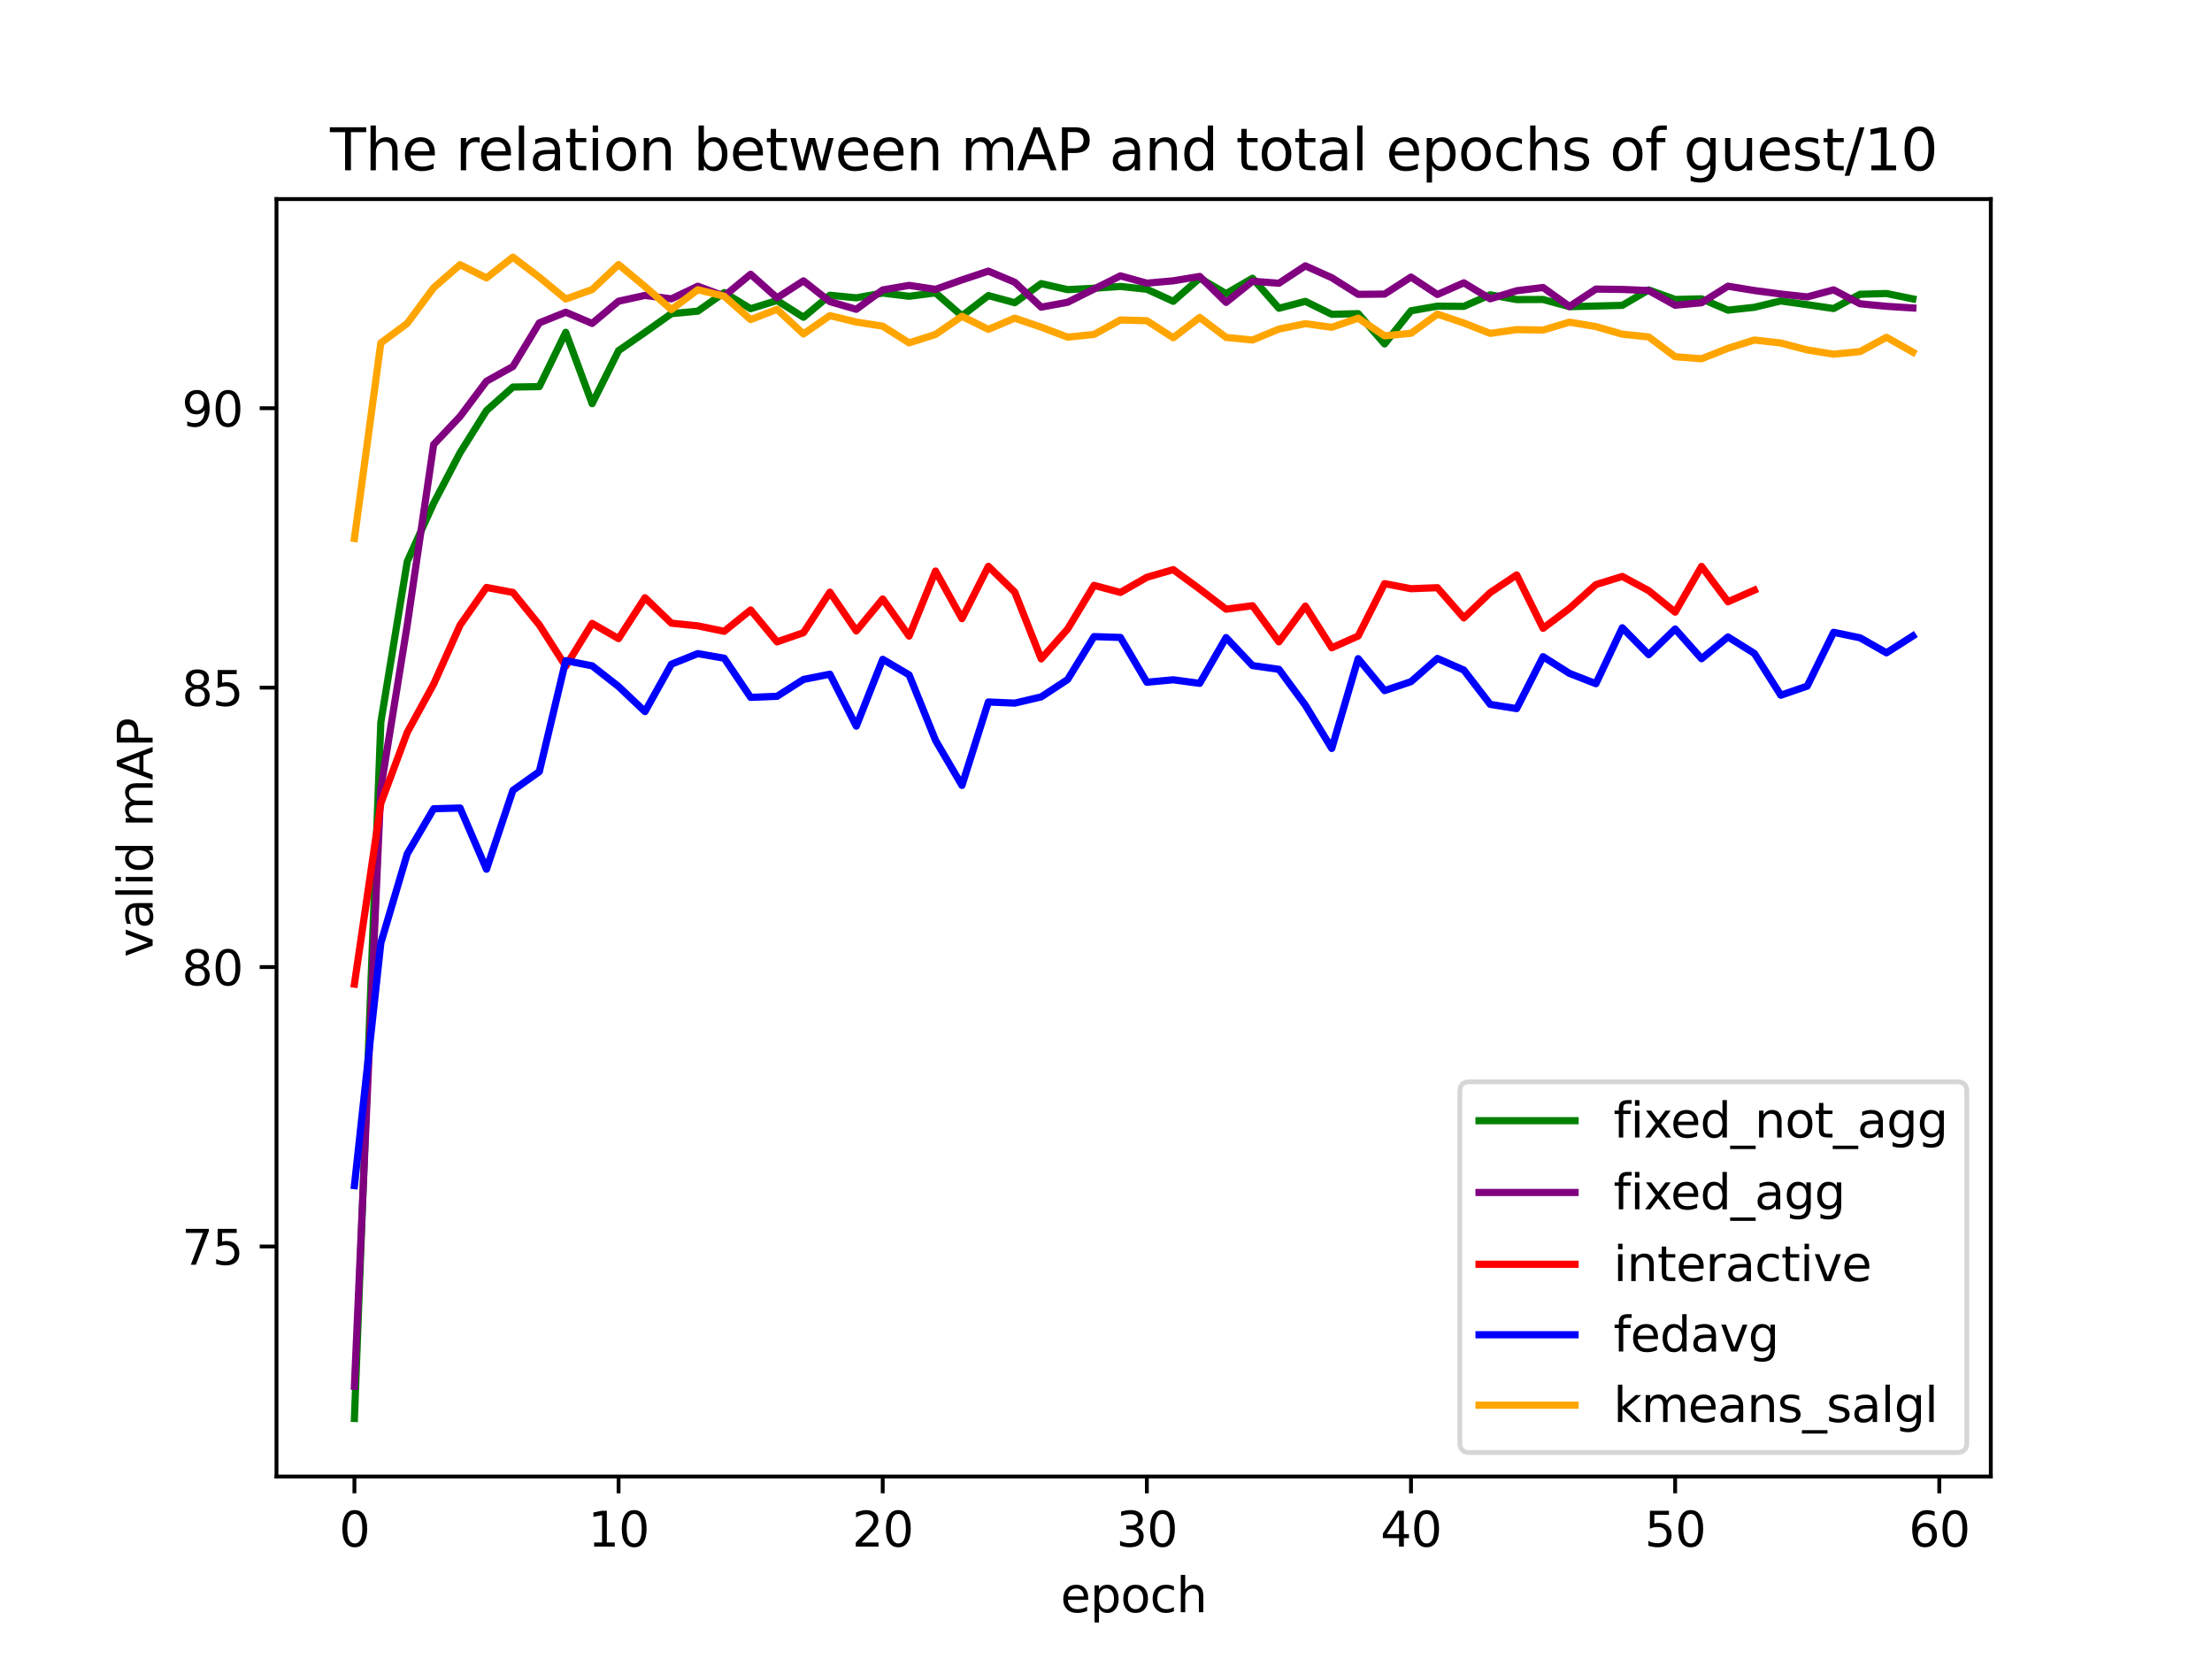 <?xml version="1.0" encoding="utf-8" standalone="no"?>
<!DOCTYPE svg PUBLIC "-//W3C//DTD SVG 1.1//EN"
  "http://www.w3.org/Graphics/SVG/1.1/DTD/svg11.dtd">
<svg xmlns:xlink="http://www.w3.org/1999/xlink" width="460.8pt" height="345.6pt" viewBox="0 0 460.8 345.6" xmlns="http://www.w3.org/2000/svg" version="1.1">
 <defs>
  <style type="text/css">*{stroke-linejoin: round; stroke-linecap: butt}</style>
 </defs>
 <g id="figure_1">
  <g id="patch_1">
   <path d="M 0 345.6 
L 460.8 345.6 
L 460.8 0 
L 0 0 
z
" style="fill: #ffffff"/>
  </g>
  <g id="axes_1">
   <g id="patch_2">
    <path d="M 57.6 307.584 
L 414.72 307.584 
L 414.72 41.472 
L 57.6 41.472 
z
" style="fill: #ffffff"/>
   </g>
   <g id="matplotlib.axis_1">
    <g id="xtick_1">
     <g id="line2d_1">
      <defs>
       <path id="m0b86da3ebe" d="M 0 0 
L 0 3.5 
" style="stroke: #000000; stroke-width: 0.8"/>
      </defs>
      <g>
       <use xlink:href="#m0b86da3ebe" x="73.833" y="307.584" style="stroke: #000000; stroke-width: 0.8"/>
      </g>
     </g>
     <g id="text_1">
      <!-- 0 -->
      <g transform="translate(70.651 322.182) scale(0.1 -0.1)">
       <defs>
        <path id="DejaVuSans-30" d="M 2034 4250 
Q 1547 4250 1301 3770 
Q 1056 3291 1056 2328 
Q 1056 1369 1301 889 
Q 1547 409 2034 409 
Q 2525 409 2770 889 
Q 3016 1369 3016 2328 
Q 3016 3291 2770 3770 
Q 2525 4250 2034 4250 
z
M 2034 4750 
Q 2819 4750 3233 4129 
Q 3647 3509 3647 2328 
Q 3647 1150 3233 529 
Q 2819 -91 2034 -91 
Q 1250 -91 836 529 
Q 422 1150 422 2328 
Q 422 3509 836 4129 
Q 1250 4750 2034 4750 
z
" transform="scale(0.016)"/>
       </defs>
       <use xlink:href="#DejaVuSans-30"/>
      </g>
     </g>
    </g>
    <g id="xtick_2">
     <g id="line2d_2">
      <g>
       <use xlink:href="#m0b86da3ebe" x="128.859" y="307.584" style="stroke: #000000; stroke-width: 0.8"/>
      </g>
     </g>
     <g id="text_2">
      <!-- 10 -->
      <g transform="translate(122.496 322.182) scale(0.1 -0.1)">
       <defs>
        <path id="DejaVuSans-31" d="M 794 531 
L 1825 531 
L 1825 4091 
L 703 3866 
L 703 4441 
L 1819 4666 
L 2450 4666 
L 2450 531 
L 3481 531 
L 3481 0 
L 794 0 
L 794 531 
z
" transform="scale(0.016)"/>
       </defs>
       <use xlink:href="#DejaVuSans-31"/>
       <use xlink:href="#DejaVuSans-30" x="63.623"/>
      </g>
     </g>
    </g>
    <g id="xtick_3">
     <g id="line2d_3">
      <g>
       <use xlink:href="#m0b86da3ebe" x="183.885" y="307.584" style="stroke: #000000; stroke-width: 0.8"/>
      </g>
     </g>
     <g id="text_3">
      <!-- 20 -->
      <g transform="translate(177.523 322.182) scale(0.1 -0.1)">
       <defs>
        <path id="DejaVuSans-32" d="M 1228 531 
L 3431 531 
L 3431 0 
L 469 0 
L 469 531 
Q 828 903 1448 1529 
Q 2069 2156 2228 2338 
Q 2531 2678 2651 2914 
Q 2772 3150 2772 3378 
Q 2772 3750 2511 3984 
Q 2250 4219 1831 4219 
Q 1534 4219 1204 4116 
Q 875 4013 500 3803 
L 500 4441 
Q 881 4594 1212 4672 
Q 1544 4750 1819 4750 
Q 2544 4750 2975 4387 
Q 3406 4025 3406 3419 
Q 3406 3131 3298 2873 
Q 3191 2616 2906 2266 
Q 2828 2175 2409 1742 
Q 1991 1309 1228 531 
z
" transform="scale(0.016)"/>
       </defs>
       <use xlink:href="#DejaVuSans-32"/>
       <use xlink:href="#DejaVuSans-30" x="63.623"/>
      </g>
     </g>
    </g>
    <g id="xtick_4">
     <g id="line2d_4">
      <g>
       <use xlink:href="#m0b86da3ebe" x="238.911" y="307.584" style="stroke: #000000; stroke-width: 0.8"/>
      </g>
     </g>
     <g id="text_4">
      <!-- 30 -->
      <g transform="translate(232.549 322.182) scale(0.1 -0.1)">
       <defs>
        <path id="DejaVuSans-33" d="M 2597 2516 
Q 3050 2419 3304 2112 
Q 3559 1806 3559 1356 
Q 3559 666 3084 287 
Q 2609 -91 1734 -91 
Q 1441 -91 1130 -33 
Q 819 25 488 141 
L 488 750 
Q 750 597 1062 519 
Q 1375 441 1716 441 
Q 2309 441 2620 675 
Q 2931 909 2931 1356 
Q 2931 1769 2642 2001 
Q 2353 2234 1838 2234 
L 1294 2234 
L 1294 2753 
L 1863 2753 
Q 2328 2753 2575 2939 
Q 2822 3125 2822 3475 
Q 2822 3834 2567 4026 
Q 2313 4219 1838 4219 
Q 1578 4219 1281 4162 
Q 984 4106 628 3988 
L 628 4550 
Q 988 4650 1302 4700 
Q 1616 4750 1894 4750 
Q 2613 4750 3031 4423 
Q 3450 4097 3450 3541 
Q 3450 3153 3228 2886 
Q 3006 2619 2597 2516 
z
" transform="scale(0.016)"/>
       </defs>
       <use xlink:href="#DejaVuSans-33"/>
       <use xlink:href="#DejaVuSans-30" x="63.623"/>
      </g>
     </g>
    </g>
    <g id="xtick_5">
     <g id="line2d_5">
      <g>
       <use xlink:href="#m0b86da3ebe" x="293.938" y="307.584" style="stroke: #000000; stroke-width: 0.8"/>
      </g>
     </g>
     <g id="text_5">
      <!-- 40 -->
      <g transform="translate(287.575 322.182) scale(0.1 -0.1)">
       <defs>
        <path id="DejaVuSans-34" d="M 2419 4116 
L 825 1625 
L 2419 1625 
L 2419 4116 
z
M 2253 4666 
L 3047 4666 
L 3047 1625 
L 3713 1625 
L 3713 1100 
L 3047 1100 
L 3047 0 
L 2419 0 
L 2419 1100 
L 313 1100 
L 313 1709 
L 2253 4666 
z
" transform="scale(0.016)"/>
       </defs>
       <use xlink:href="#DejaVuSans-34"/>
       <use xlink:href="#DejaVuSans-30" x="63.623"/>
      </g>
     </g>
    </g>
    <g id="xtick_6">
     <g id="line2d_6">
      <g>
       <use xlink:href="#m0b86da3ebe" x="348.964" y="307.584" style="stroke: #000000; stroke-width: 0.8"/>
      </g>
     </g>
     <g id="text_6">
      <!-- 50 -->
      <g transform="translate(342.601 322.182) scale(0.1 -0.1)">
       <defs>
        <path id="DejaVuSans-35" d="M 691 4666 
L 3169 4666 
L 3169 4134 
L 1269 4134 
L 1269 2991 
Q 1406 3038 1543 3061 
Q 1681 3084 1819 3084 
Q 2600 3084 3056 2656 
Q 3513 2228 3513 1497 
Q 3513 744 3044 326 
Q 2575 -91 1722 -91 
Q 1428 -91 1123 -41 
Q 819 9 494 109 
L 494 744 
Q 775 591 1075 516 
Q 1375 441 1709 441 
Q 2250 441 2565 725 
Q 2881 1009 2881 1497 
Q 2881 1984 2565 2268 
Q 2250 2553 1709 2553 
Q 1456 2553 1204 2497 
Q 953 2441 691 2322 
L 691 4666 
z
" transform="scale(0.016)"/>
       </defs>
       <use xlink:href="#DejaVuSans-35"/>
       <use xlink:href="#DejaVuSans-30" x="63.623"/>
      </g>
     </g>
    </g>
    <g id="xtick_7">
     <g id="line2d_7">
      <g>
       <use xlink:href="#m0b86da3ebe" x="403.99" y="307.584" style="stroke: #000000; stroke-width: 0.8"/>
      </g>
     </g>
     <g id="text_7">
      <!-- 60 -->
      <g transform="translate(397.627 322.182) scale(0.1 -0.1)">
       <defs>
        <path id="DejaVuSans-36" d="M 2113 2584 
Q 1688 2584 1439 2293 
Q 1191 2003 1191 1497 
Q 1191 994 1439 701 
Q 1688 409 2113 409 
Q 2538 409 2786 701 
Q 3034 994 3034 1497 
Q 3034 2003 2786 2293 
Q 2538 2584 2113 2584 
z
M 3366 4563 
L 3366 3988 
Q 3128 4100 2886 4159 
Q 2644 4219 2406 4219 
Q 1781 4219 1451 3797 
Q 1122 3375 1075 2522 
Q 1259 2794 1537 2939 
Q 1816 3084 2150 3084 
Q 2853 3084 3261 2657 
Q 3669 2231 3669 1497 
Q 3669 778 3244 343 
Q 2819 -91 2113 -91 
Q 1303 -91 875 529 
Q 447 1150 447 2328 
Q 447 3434 972 4092 
Q 1497 4750 2381 4750 
Q 2619 4750 2861 4703 
Q 3103 4656 3366 4563 
z
" transform="scale(0.016)"/>
       </defs>
       <use xlink:href="#DejaVuSans-36"/>
       <use xlink:href="#DejaVuSans-30" x="63.623"/>
      </g>
     </g>
    </g>
    <g id="text_8">
     <!-- epoch -->
     <g transform="translate(220.932 335.861) scale(0.1 -0.1)">
      <defs>
       <path id="DejaVuSans-65" d="M 3597 1894 
L 3597 1613 
L 953 1613 
Q 991 1019 1311 708 
Q 1631 397 2203 397 
Q 2534 397 2845 478 
Q 3156 559 3463 722 
L 3463 178 
Q 3153 47 2828 -22 
Q 2503 -91 2169 -91 
Q 1331 -91 842 396 
Q 353 884 353 1716 
Q 353 2575 817 3079 
Q 1281 3584 2069 3584 
Q 2775 3584 3186 3129 
Q 3597 2675 3597 1894 
z
M 3022 2063 
Q 3016 2534 2758 2815 
Q 2500 3097 2075 3097 
Q 1594 3097 1305 2825 
Q 1016 2553 972 2059 
L 3022 2063 
z
" transform="scale(0.016)"/>
       <path id="DejaVuSans-70" d="M 1159 525 
L 1159 -1331 
L 581 -1331 
L 581 3500 
L 1159 3500 
L 1159 2969 
Q 1341 3281 1617 3432 
Q 1894 3584 2278 3584 
Q 2916 3584 3314 3078 
Q 3713 2572 3713 1747 
Q 3713 922 3314 415 
Q 2916 -91 2278 -91 
Q 1894 -91 1617 61 
Q 1341 213 1159 525 
z
M 3116 1747 
Q 3116 2381 2855 2742 
Q 2594 3103 2138 3103 
Q 1681 3103 1420 2742 
Q 1159 2381 1159 1747 
Q 1159 1113 1420 752 
Q 1681 391 2138 391 
Q 2594 391 2855 752 
Q 3116 1113 3116 1747 
z
" transform="scale(0.016)"/>
       <path id="DejaVuSans-6f" d="M 1959 3097 
Q 1497 3097 1228 2736 
Q 959 2375 959 1747 
Q 959 1119 1226 758 
Q 1494 397 1959 397 
Q 2419 397 2687 759 
Q 2956 1122 2956 1747 
Q 2956 2369 2687 2733 
Q 2419 3097 1959 3097 
z
M 1959 3584 
Q 2709 3584 3137 3096 
Q 3566 2609 3566 1747 
Q 3566 888 3137 398 
Q 2709 -91 1959 -91 
Q 1206 -91 779 398 
Q 353 888 353 1747 
Q 353 2609 779 3096 
Q 1206 3584 1959 3584 
z
" transform="scale(0.016)"/>
       <path id="DejaVuSans-63" d="M 3122 3366 
L 3122 2828 
Q 2878 2963 2633 3030 
Q 2388 3097 2138 3097 
Q 1578 3097 1268 2742 
Q 959 2388 959 1747 
Q 959 1106 1268 751 
Q 1578 397 2138 397 
Q 2388 397 2633 464 
Q 2878 531 3122 666 
L 3122 134 
Q 2881 22 2623 -34 
Q 2366 -91 2075 -91 
Q 1284 -91 818 406 
Q 353 903 353 1747 
Q 353 2603 823 3093 
Q 1294 3584 2113 3584 
Q 2378 3584 2631 3529 
Q 2884 3475 3122 3366 
z
" transform="scale(0.016)"/>
       <path id="DejaVuSans-68" d="M 3513 2113 
L 3513 0 
L 2938 0 
L 2938 2094 
Q 2938 2591 2744 2837 
Q 2550 3084 2163 3084 
Q 1697 3084 1428 2787 
Q 1159 2491 1159 1978 
L 1159 0 
L 581 0 
L 581 4863 
L 1159 4863 
L 1159 2956 
Q 1366 3272 1645 3428 
Q 1925 3584 2291 3584 
Q 2894 3584 3203 3211 
Q 3513 2838 3513 2113 
z
" transform="scale(0.016)"/>
      </defs>
      <use xlink:href="#DejaVuSans-65"/>
      <use xlink:href="#DejaVuSans-70" x="61.523"/>
      <use xlink:href="#DejaVuSans-6f" x="125"/>
      <use xlink:href="#DejaVuSans-63" x="186.182"/>
      <use xlink:href="#DejaVuSans-68" x="241.162"/>
     </g>
    </g>
   </g>
   <g id="matplotlib.axis_2">
    <g id="ytick_1">
     <g id="line2d_8">
      <defs>
       <path id="md471dd059a" d="M 0 0 
L -3.5 0 
" style="stroke: #000000; stroke-width: 0.8"/>
      </defs>
      <g>
       <use xlink:href="#md471dd059a" x="57.6" y="259.663" style="stroke: #000000; stroke-width: 0.8"/>
      </g>
     </g>
     <g id="text_9">
      <!-- 75 -->
      <g transform="translate(37.875 263.462) scale(0.1 -0.1)">
       <defs>
        <path id="DejaVuSans-37" d="M 525 4666 
L 3525 4666 
L 3525 4397 
L 1831 0 
L 1172 0 
L 2766 4134 
L 525 4134 
L 525 4666 
z
" transform="scale(0.016)"/>
       </defs>
       <use xlink:href="#DejaVuSans-37"/>
       <use xlink:href="#DejaVuSans-35" x="63.623"/>
      </g>
     </g>
    </g>
    <g id="ytick_2">
     <g id="line2d_9">
      <g>
       <use xlink:href="#md471dd059a" x="57.6" y="201.456" style="stroke: #000000; stroke-width: 0.8"/>
      </g>
     </g>
     <g id="text_10">
      <!-- 80 -->
      <g transform="translate(37.875 205.255) scale(0.1 -0.1)">
       <defs>
        <path id="DejaVuSans-38" d="M 2034 2216 
Q 1584 2216 1326 1975 
Q 1069 1734 1069 1313 
Q 1069 891 1326 650 
Q 1584 409 2034 409 
Q 2484 409 2743 651 
Q 3003 894 3003 1313 
Q 3003 1734 2745 1975 
Q 2488 2216 2034 2216 
z
M 1403 2484 
Q 997 2584 770 2862 
Q 544 3141 544 3541 
Q 544 4100 942 4425 
Q 1341 4750 2034 4750 
Q 2731 4750 3128 4425 
Q 3525 4100 3525 3541 
Q 3525 3141 3298 2862 
Q 3072 2584 2669 2484 
Q 3125 2378 3379 2068 
Q 3634 1759 3634 1313 
Q 3634 634 3220 271 
Q 2806 -91 2034 -91 
Q 1263 -91 848 271 
Q 434 634 434 1313 
Q 434 1759 690 2068 
Q 947 2378 1403 2484 
z
M 1172 3481 
Q 1172 3119 1398 2916 
Q 1625 2713 2034 2713 
Q 2441 2713 2670 2916 
Q 2900 3119 2900 3481 
Q 2900 3844 2670 4047 
Q 2441 4250 2034 4250 
Q 1625 4250 1398 4047 
Q 1172 3844 1172 3481 
z
" transform="scale(0.016)"/>
       </defs>
       <use xlink:href="#DejaVuSans-38"/>
       <use xlink:href="#DejaVuSans-30" x="63.623"/>
      </g>
     </g>
    </g>
    <g id="ytick_3">
     <g id="line2d_10">
      <g>
       <use xlink:href="#md471dd059a" x="57.6" y="143.249" style="stroke: #000000; stroke-width: 0.8"/>
      </g>
     </g>
     <g id="text_11">
      <!-- 85 -->
      <g transform="translate(37.875 147.049) scale(0.1 -0.1)">
       <use xlink:href="#DejaVuSans-38"/>
       <use xlink:href="#DejaVuSans-35" x="63.623"/>
      </g>
     </g>
    </g>
    <g id="ytick_4">
     <g id="line2d_11">
      <g>
       <use xlink:href="#md471dd059a" x="57.6" y="85.043" style="stroke: #000000; stroke-width: 0.8"/>
      </g>
     </g>
     <g id="text_12">
      <!-- 90 -->
      <g transform="translate(37.875 88.842) scale(0.1 -0.1)">
       <defs>
        <path id="DejaVuSans-39" d="M 703 97 
L 703 672 
Q 941 559 1184 500 
Q 1428 441 1663 441 
Q 2288 441 2617 861 
Q 2947 1281 2994 2138 
Q 2813 1869 2534 1725 
Q 2256 1581 1919 1581 
Q 1219 1581 811 2004 
Q 403 2428 403 3163 
Q 403 3881 828 4315 
Q 1253 4750 1959 4750 
Q 2769 4750 3195 4129 
Q 3622 3509 3622 2328 
Q 3622 1225 3098 567 
Q 2575 -91 1691 -91 
Q 1453 -91 1209 -44 
Q 966 3 703 97 
z
M 1959 2075 
Q 2384 2075 2632 2365 
Q 2881 2656 2881 3163 
Q 2881 3666 2632 3958 
Q 2384 4250 1959 4250 
Q 1534 4250 1286 3958 
Q 1038 3666 1038 3163 
Q 1038 2656 1286 2365 
Q 1534 2075 1959 2075 
z
" transform="scale(0.016)"/>
       </defs>
       <use xlink:href="#DejaVuSans-39"/>
       <use xlink:href="#DejaVuSans-30" x="63.623"/>
      </g>
     </g>
    </g>
    <g id="text_13">
     <!-- valid mAP -->
     <g transform="translate(31.795 199.398) rotate(-90) scale(0.1 -0.1)">
      <defs>
       <path id="DejaVuSans-76" d="M 191 3500 
L 800 3500 
L 1894 563 
L 2988 3500 
L 3597 3500 
L 2284 0 
L 1503 0 
L 191 3500 
z
" transform="scale(0.016)"/>
       <path id="DejaVuSans-61" d="M 2194 1759 
Q 1497 1759 1228 1600 
Q 959 1441 959 1056 
Q 959 750 1161 570 
Q 1363 391 1709 391 
Q 2188 391 2477 730 
Q 2766 1069 2766 1631 
L 2766 1759 
L 2194 1759 
z
M 3341 1997 
L 3341 0 
L 2766 0 
L 2766 531 
Q 2569 213 2275 61 
Q 1981 -91 1556 -91 
Q 1019 -91 701 211 
Q 384 513 384 1019 
Q 384 1609 779 1909 
Q 1175 2209 1959 2209 
L 2766 2209 
L 2766 2266 
Q 2766 2663 2505 2880 
Q 2244 3097 1772 3097 
Q 1472 3097 1187 3025 
Q 903 2953 641 2809 
L 641 3341 
Q 956 3463 1253 3523 
Q 1550 3584 1831 3584 
Q 2591 3584 2966 3190 
Q 3341 2797 3341 1997 
z
" transform="scale(0.016)"/>
       <path id="DejaVuSans-6c" d="M 603 4863 
L 1178 4863 
L 1178 0 
L 603 0 
L 603 4863 
z
" transform="scale(0.016)"/>
       <path id="DejaVuSans-69" d="M 603 3500 
L 1178 3500 
L 1178 0 
L 603 0 
L 603 3500 
z
M 603 4863 
L 1178 4863 
L 1178 4134 
L 603 4134 
L 603 4863 
z
" transform="scale(0.016)"/>
       <path id="DejaVuSans-64" d="M 2906 2969 
L 2906 4863 
L 3481 4863 
L 3481 0 
L 2906 0 
L 2906 525 
Q 2725 213 2448 61 
Q 2172 -91 1784 -91 
Q 1150 -91 751 415 
Q 353 922 353 1747 
Q 353 2572 751 3078 
Q 1150 3584 1784 3584 
Q 2172 3584 2448 3432 
Q 2725 3281 2906 2969 
z
M 947 1747 
Q 947 1113 1208 752 
Q 1469 391 1925 391 
Q 2381 391 2643 752 
Q 2906 1113 2906 1747 
Q 2906 2381 2643 2742 
Q 2381 3103 1925 3103 
Q 1469 3103 1208 2742 
Q 947 2381 947 1747 
z
" transform="scale(0.016)"/>
       <path id="DejaVuSans-20" transform="scale(0.016)"/>
       <path id="DejaVuSans-6d" d="M 3328 2828 
Q 3544 3216 3844 3400 
Q 4144 3584 4550 3584 
Q 5097 3584 5394 3201 
Q 5691 2819 5691 2113 
L 5691 0 
L 5113 0 
L 5113 2094 
Q 5113 2597 4934 2840 
Q 4756 3084 4391 3084 
Q 3944 3084 3684 2787 
Q 3425 2491 3425 1978 
L 3425 0 
L 2847 0 
L 2847 2094 
Q 2847 2600 2669 2842 
Q 2491 3084 2119 3084 
Q 1678 3084 1418 2786 
Q 1159 2488 1159 1978 
L 1159 0 
L 581 0 
L 581 3500 
L 1159 3500 
L 1159 2956 
Q 1356 3278 1631 3431 
Q 1906 3584 2284 3584 
Q 2666 3584 2933 3390 
Q 3200 3197 3328 2828 
z
" transform="scale(0.016)"/>
       <path id="DejaVuSans-41" d="M 2188 4044 
L 1331 1722 
L 3047 1722 
L 2188 4044 
z
M 1831 4666 
L 2547 4666 
L 4325 0 
L 3669 0 
L 3244 1197 
L 1141 1197 
L 716 0 
L 50 0 
L 1831 4666 
z
" transform="scale(0.016)"/>
       <path id="DejaVuSans-50" d="M 1259 4147 
L 1259 2394 
L 2053 2394 
Q 2494 2394 2734 2622 
Q 2975 2850 2975 3272 
Q 2975 3691 2734 3919 
Q 2494 4147 2053 4147 
L 1259 4147 
z
M 628 4666 
L 2053 4666 
Q 2838 4666 3239 4311 
Q 3641 3956 3641 3272 
Q 3641 2581 3239 2228 
Q 2838 1875 2053 1875 
L 1259 1875 
L 1259 0 
L 628 0 
L 628 4666 
z
" transform="scale(0.016)"/>
      </defs>
      <use xlink:href="#DejaVuSans-76"/>
      <use xlink:href="#DejaVuSans-61" x="59.18"/>
      <use xlink:href="#DejaVuSans-6c" x="120.459"/>
      <use xlink:href="#DejaVuSans-69" x="148.242"/>
      <use xlink:href="#DejaVuSans-64" x="176.025"/>
      <use xlink:href="#DejaVuSans-20" x="239.502"/>
      <use xlink:href="#DejaVuSans-6d" x="271.289"/>
      <use xlink:href="#DejaVuSans-41" x="368.701"/>
      <use xlink:href="#DejaVuSans-50" x="437.109"/>
     </g>
    </g>
   </g>
   <g id="line2d_12">
    <path d="M 73.833 295.488 
L 79.335 150.452 
L 84.838 116.967 
L 90.341 104.819 
L 95.843 94.301 
L 101.346 85.53 
L 106.848 80.631 
L 112.351 80.539 
L 117.854 69.231 
L 123.356 84.091 
L 128.859 73.043 
L 134.362 69.233 
L 139.864 65.342 
L 145.367 64.822 
L 150.869 60.95 
L 156.372 64.303 
L 161.875 62.602 
L 167.377 66.09 
L 172.88 61.504 
L 178.382 62.043 
L 183.885 61.045 
L 189.388 61.72 
L 194.89 61.009 
L 200.393 65.805 
L 205.896 61.573 
L 211.398 63.061 
L 216.901 59.08 
L 222.403 60.337 
L 227.906 60.044 
L 233.409 59.67 
L 238.911 60.259 
L 244.414 62.769 
L 249.917 57.949 
L 255.419 61.165 
L 260.922 57.963 
L 266.424 64.214 
L 271.927 62.782 
L 277.43 65.478 
L 282.932 65.337 
L 288.435 71.647 
L 293.938 64.744 
L 299.44 63.775 
L 304.943 63.822 
L 310.445 61.413 
L 315.948 62.408 
L 321.451 62.387 
L 326.953 63.886 
L 332.456 63.75 
L 337.958 63.612 
L 343.461 60.397 
L 348.964 62.382 
L 354.466 62.253 
L 359.969 64.61 
L 365.472 64.013 
L 370.974 62.692 
L 376.477 63.466 
L 381.979 64.271 
L 387.482 61.3 
L 392.985 61.146 
L 398.487 62.267 
" clip-path="url(#p75f096e534)" style="fill: none; stroke: #008000; stroke-width: 1.5; stroke-linecap: square"/>
   </g>
   <g id="line2d_13">
    <path d="M 73.833 288.793 
L 79.335 164.207 
L 84.838 130.182 
L 90.341 92.59 
L 95.843 86.756 
L 101.346 79.412 
L 106.848 76.352 
L 112.351 67.259 
L 117.854 65.042 
L 123.356 67.377 
L 128.859 62.747 
L 134.362 61.541 
L 139.864 62.252 
L 145.367 59.625 
L 150.869 61.676 
L 156.372 57.13 
L 161.875 62.047 
L 167.377 58.507 
L 172.88 62.835 
L 178.382 64.428 
L 183.885 60.399 
L 189.388 59.449 
L 194.89 60.275 
L 200.393 58.31 
L 205.896 56.481 
L 211.398 58.799 
L 216.901 63.984 
L 222.403 62.972 
L 227.906 60.218 
L 233.409 57.466 
L 238.911 58.991 
L 244.414 58.497 
L 249.917 57.587 
L 255.419 62.988 
L 260.922 58.585 
L 266.424 59.006 
L 271.927 55.38 
L 277.43 57.849 
L 282.932 61.319 
L 288.435 61.266 
L 293.938 57.713 
L 299.44 61.351 
L 304.943 58.921 
L 310.445 62.244 
L 315.948 60.569 
L 321.451 59.89 
L 326.953 63.847 
L 332.456 60.224 
L 337.958 60.294 
L 343.461 60.525 
L 348.964 63.587 
L 354.466 63.065 
L 359.969 59.619 
L 365.472 60.523 
L 370.974 61.249 
L 376.477 61.852 
L 381.979 60.383 
L 387.482 63.285 
L 392.985 63.81 
L 398.487 64.156 
" clip-path="url(#p75f096e534)" style="fill: none; stroke: #800080; stroke-width: 1.5; stroke-linecap: square"/>
   </g>
   <g id="line2d_14">
    <path d="M 73.833 205.005 
L 79.335 167.35 
L 84.838 152.565 
L 90.341 142.503 
L 95.843 130.228 
L 101.346 122.375 
L 106.848 123.414 
L 112.351 130.189 
L 117.854 138.791 
L 123.356 129.867 
L 128.859 133.031 
L 134.362 124.519 
L 139.864 129.818 
L 145.367 130.376 
L 150.869 131.516 
L 156.372 127.069 
L 161.875 133.712 
L 167.377 131.803 
L 172.88 123.36 
L 178.382 131.439 
L 183.885 124.774 
L 189.388 132.512 
L 194.89 118.962 
L 200.393 128.873 
L 205.896 117.972 
L 211.398 123.352 
L 216.901 137.257 
L 222.403 131.051 
L 227.906 121.942 
L 233.409 123.412 
L 238.911 120.26 
L 244.414 118.666 
L 249.917 122.702 
L 255.419 126.907 
L 260.922 126.183 
L 266.424 133.71 
L 271.927 126.264 
L 277.43 134.947 
L 282.932 132.491 
L 288.435 121.58 
L 293.938 122.64 
L 299.44 122.427 
L 304.943 128.719 
L 310.445 123.447 
L 315.948 119.77 
L 321.451 130.885 
L 326.953 126.741 
L 332.456 121.784 
L 337.958 120.084 
L 343.461 123.051 
L 348.964 127.518 
L 354.466 117.998 
L 359.969 125.358 
L 365.472 122.94 
" clip-path="url(#p75f096e534)" style="fill: none; stroke: #ff0000; stroke-width: 1.5; stroke-linecap: square"/>
   </g>
   <g id="line2d_15">
    <path d="M 73.833 246.992 
L 79.335 196.446 
L 84.838 177.864 
L 90.341 168.48 
L 95.843 168.323 
L 101.346 181.073 
L 106.848 164.646 
L 112.351 160.741 
L 117.854 137.628 
L 123.356 138.704 
L 128.859 143.012 
L 134.362 148.234 
L 139.864 138.367 
L 145.367 136.157 
L 150.869 137.122 
L 156.372 145.275 
L 161.875 145.055 
L 167.377 141.542 
L 172.88 140.449 
L 178.382 151.269 
L 183.885 137.353 
L 189.388 140.588 
L 194.89 154.23 
L 200.393 163.615 
L 205.896 146.238 
L 211.398 146.473 
L 216.901 145.174 
L 222.403 141.566 
L 227.906 132.616 
L 233.409 132.791 
L 238.911 142.121 
L 244.414 141.615 
L 249.917 142.353 
L 255.419 132.82 
L 260.922 138.651 
L 266.424 139.432 
L 271.927 146.9 
L 277.43 155.915 
L 282.932 137.214 
L 288.435 143.865 
L 293.938 142.003 
L 299.44 137.164 
L 304.943 139.584 
L 310.445 146.734 
L 315.948 147.616 
L 321.451 136.8 
L 326.953 140.278 
L 332.456 142.424 
L 337.958 130.777 
L 343.461 136.373 
L 348.964 131.028 
L 354.466 137.22 
L 359.969 132.685 
L 365.472 136.126 
L 370.974 144.827 
L 376.477 142.932 
L 381.979 131.723 
L 387.482 132.867 
L 392.985 135.992 
L 398.487 132.483 
" clip-path="url(#p75f096e534)" style="fill: none; stroke: #0000ff; stroke-width: 1.5; stroke-linecap: square"/>
   </g>
   <g id="line2d_16">
    <path d="M 73.833 112.173 
L 79.335 71.442 
L 84.838 67.365 
L 90.341 59.941 
L 95.843 55.141 
L 101.346 57.897 
L 106.848 53.568 
L 112.351 57.753 
L 117.854 62.292 
L 123.356 60.326 
L 128.859 55.112 
L 134.362 59.692 
L 139.864 64.489 
L 145.367 60.352 
L 150.869 61.708 
L 156.372 66.575 
L 161.875 64.44 
L 167.377 69.569 
L 172.88 65.749 
L 178.382 67.081 
L 183.885 67.948 
L 189.388 71.426 
L 194.89 69.669 
L 200.393 65.892 
L 205.896 68.614 
L 211.398 66.279 
L 216.901 68.15 
L 222.403 70.235 
L 227.906 69.671 
L 233.409 66.655 
L 238.911 66.814 
L 244.414 70.362 
L 249.917 66.127 
L 255.419 70.29 
L 260.922 70.83 
L 266.424 68.555 
L 271.927 67.427 
L 277.43 68.181 
L 282.932 66.286 
L 288.435 69.957 
L 293.938 69.435 
L 299.44 65.435 
L 304.943 67.287 
L 310.445 69.452 
L 315.948 68.663 
L 321.451 68.757 
L 326.953 67.109 
L 332.456 68.034 
L 337.958 69.616 
L 343.461 70.193 
L 348.964 74.315 
L 354.466 74.74 
L 359.969 72.559 
L 365.472 70.829 
L 370.974 71.456 
L 376.477 72.9 
L 381.979 73.781 
L 387.482 73.247 
L 392.985 70.269 
L 398.487 73.355 
" clip-path="url(#p75f096e534)" style="fill: none; stroke: #ffa500; stroke-width: 1.5; stroke-linecap: square"/>
   </g>
   <g id="patch_3">
    <path d="M 57.6 307.584 
L 57.6 41.472 
" style="fill: none; stroke: #000000; stroke-width: 0.8; stroke-linejoin: miter; stroke-linecap: square"/>
   </g>
   <g id="patch_4">
    <path d="M 414.72 307.584 
L 414.72 41.472 
" style="fill: none; stroke: #000000; stroke-width: 0.8; stroke-linejoin: miter; stroke-linecap: square"/>
   </g>
   <g id="patch_5">
    <path d="M 57.6 307.584 
L 414.72 307.584 
" style="fill: none; stroke: #000000; stroke-width: 0.8; stroke-linejoin: miter; stroke-linecap: square"/>
   </g>
   <g id="patch_6">
    <path d="M 57.6 41.472 
L 414.72 41.472 
" style="fill: none; stroke: #000000; stroke-width: 0.8; stroke-linejoin: miter; stroke-linecap: square"/>
   </g>
   <g id="text_14">
    <!-- The relation between mAP and total epochs of guest/10 -->
    <g transform="translate(68.745 35.472) scale(0.12 -0.12)">
     <defs>
      <path id="DejaVuSans-54" d="M -19 4666 
L 3928 4666 
L 3928 4134 
L 2272 4134 
L 2272 0 
L 1638 0 
L 1638 4134 
L -19 4134 
L -19 4666 
z
" transform="scale(0.016)"/>
      <path id="DejaVuSans-72" d="M 2631 2963 
Q 2534 3019 2420 3045 
Q 2306 3072 2169 3072 
Q 1681 3072 1420 2755 
Q 1159 2438 1159 1844 
L 1159 0 
L 581 0 
L 581 3500 
L 1159 3500 
L 1159 2956 
Q 1341 3275 1631 3429 
Q 1922 3584 2338 3584 
Q 2397 3584 2469 3576 
Q 2541 3569 2628 3553 
L 2631 2963 
z
" transform="scale(0.016)"/>
      <path id="DejaVuSans-74" d="M 1172 4494 
L 1172 3500 
L 2356 3500 
L 2356 3053 
L 1172 3053 
L 1172 1153 
Q 1172 725 1289 603 
Q 1406 481 1766 481 
L 2356 481 
L 2356 0 
L 1766 0 
Q 1100 0 847 248 
Q 594 497 594 1153 
L 594 3053 
L 172 3053 
L 172 3500 
L 594 3500 
L 594 4494 
L 1172 4494 
z
" transform="scale(0.016)"/>
      <path id="DejaVuSans-6e" d="M 3513 2113 
L 3513 0 
L 2938 0 
L 2938 2094 
Q 2938 2591 2744 2837 
Q 2550 3084 2163 3084 
Q 1697 3084 1428 2787 
Q 1159 2491 1159 1978 
L 1159 0 
L 581 0 
L 581 3500 
L 1159 3500 
L 1159 2956 
Q 1366 3272 1645 3428 
Q 1925 3584 2291 3584 
Q 2894 3584 3203 3211 
Q 3513 2838 3513 2113 
z
" transform="scale(0.016)"/>
      <path id="DejaVuSans-62" d="M 3116 1747 
Q 3116 2381 2855 2742 
Q 2594 3103 2138 3103 
Q 1681 3103 1420 2742 
Q 1159 2381 1159 1747 
Q 1159 1113 1420 752 
Q 1681 391 2138 391 
Q 2594 391 2855 752 
Q 3116 1113 3116 1747 
z
M 1159 2969 
Q 1341 3281 1617 3432 
Q 1894 3584 2278 3584 
Q 2916 3584 3314 3078 
Q 3713 2572 3713 1747 
Q 3713 922 3314 415 
Q 2916 -91 2278 -91 
Q 1894 -91 1617 61 
Q 1341 213 1159 525 
L 1159 0 
L 581 0 
L 581 4863 
L 1159 4863 
L 1159 2969 
z
" transform="scale(0.016)"/>
      <path id="DejaVuSans-77" d="M 269 3500 
L 844 3500 
L 1563 769 
L 2278 3500 
L 2956 3500 
L 3675 769 
L 4391 3500 
L 4966 3500 
L 4050 0 
L 3372 0 
L 2619 2869 
L 1863 0 
L 1184 0 
L 269 3500 
z
" transform="scale(0.016)"/>
      <path id="DejaVuSans-73" d="M 2834 3397 
L 2834 2853 
Q 2591 2978 2328 3040 
Q 2066 3103 1784 3103 
Q 1356 3103 1142 2972 
Q 928 2841 928 2578 
Q 928 2378 1081 2264 
Q 1234 2150 1697 2047 
L 1894 2003 
Q 2506 1872 2764 1633 
Q 3022 1394 3022 966 
Q 3022 478 2636 193 
Q 2250 -91 1575 -91 
Q 1294 -91 989 -36 
Q 684 19 347 128 
L 347 722 
Q 666 556 975 473 
Q 1284 391 1588 391 
Q 1994 391 2212 530 
Q 2431 669 2431 922 
Q 2431 1156 2273 1281 
Q 2116 1406 1581 1522 
L 1381 1569 
Q 847 1681 609 1914 
Q 372 2147 372 2553 
Q 372 3047 722 3315 
Q 1072 3584 1716 3584 
Q 2034 3584 2315 3537 
Q 2597 3491 2834 3397 
z
" transform="scale(0.016)"/>
      <path id="DejaVuSans-66" d="M 2375 4863 
L 2375 4384 
L 1825 4384 
Q 1516 4384 1395 4259 
Q 1275 4134 1275 3809 
L 1275 3500 
L 2222 3500 
L 2222 3053 
L 1275 3053 
L 1275 0 
L 697 0 
L 697 3053 
L 147 3053 
L 147 3500 
L 697 3500 
L 697 3744 
Q 697 4328 969 4595 
Q 1241 4863 1831 4863 
L 2375 4863 
z
" transform="scale(0.016)"/>
      <path id="DejaVuSans-67" d="M 2906 1791 
Q 2906 2416 2648 2759 
Q 2391 3103 1925 3103 
Q 1463 3103 1205 2759 
Q 947 2416 947 1791 
Q 947 1169 1205 825 
Q 1463 481 1925 481 
Q 2391 481 2648 825 
Q 2906 1169 2906 1791 
z
M 3481 434 
Q 3481 -459 3084 -895 
Q 2688 -1331 1869 -1331 
Q 1566 -1331 1297 -1286 
Q 1028 -1241 775 -1147 
L 775 -588 
Q 1028 -725 1275 -790 
Q 1522 -856 1778 -856 
Q 2344 -856 2625 -561 
Q 2906 -266 2906 331 
L 2906 616 
Q 2728 306 2450 153 
Q 2172 0 1784 0 
Q 1141 0 747 490 
Q 353 981 353 1791 
Q 353 2603 747 3093 
Q 1141 3584 1784 3584 
Q 2172 3584 2450 3431 
Q 2728 3278 2906 2969 
L 2906 3500 
L 3481 3500 
L 3481 434 
z
" transform="scale(0.016)"/>
      <path id="DejaVuSans-75" d="M 544 1381 
L 544 3500 
L 1119 3500 
L 1119 1403 
Q 1119 906 1312 657 
Q 1506 409 1894 409 
Q 2359 409 2629 706 
Q 2900 1003 2900 1516 
L 2900 3500 
L 3475 3500 
L 3475 0 
L 2900 0 
L 2900 538 
Q 2691 219 2414 64 
Q 2138 -91 1772 -91 
Q 1169 -91 856 284 
Q 544 659 544 1381 
z
M 1991 3584 
L 1991 3584 
z
" transform="scale(0.016)"/>
      <path id="DejaVuSans-2f" d="M 1625 4666 
L 2156 4666 
L 531 -594 
L 0 -594 
L 1625 4666 
z
" transform="scale(0.016)"/>
     </defs>
     <use xlink:href="#DejaVuSans-54"/>
     <use xlink:href="#DejaVuSans-68" x="61.084"/>
     <use xlink:href="#DejaVuSans-65" x="124.463"/>
     <use xlink:href="#DejaVuSans-20" x="185.986"/>
     <use xlink:href="#DejaVuSans-72" x="217.773"/>
     <use xlink:href="#DejaVuSans-65" x="256.637"/>
     <use xlink:href="#DejaVuSans-6c" x="318.16"/>
     <use xlink:href="#DejaVuSans-61" x="345.943"/>
     <use xlink:href="#DejaVuSans-74" x="407.223"/>
     <use xlink:href="#DejaVuSans-69" x="446.432"/>
     <use xlink:href="#DejaVuSans-6f" x="474.215"/>
     <use xlink:href="#DejaVuSans-6e" x="535.396"/>
     <use xlink:href="#DejaVuSans-20" x="598.775"/>
     <use xlink:href="#DejaVuSans-62" x="630.562"/>
     <use xlink:href="#DejaVuSans-65" x="694.039"/>
     <use xlink:href="#DejaVuSans-74" x="755.562"/>
     <use xlink:href="#DejaVuSans-77" x="794.771"/>
     <use xlink:href="#DejaVuSans-65" x="876.559"/>
     <use xlink:href="#DejaVuSans-65" x="938.082"/>
     <use xlink:href="#DejaVuSans-6e" x="999.605"/>
     <use xlink:href="#DejaVuSans-20" x="1062.984"/>
     <use xlink:href="#DejaVuSans-6d" x="1094.771"/>
     <use xlink:href="#DejaVuSans-41" x="1192.184"/>
     <use xlink:href="#DejaVuSans-50" x="1260.592"/>
     <use xlink:href="#DejaVuSans-20" x="1320.895"/>
     <use xlink:href="#DejaVuSans-61" x="1352.682"/>
     <use xlink:href="#DejaVuSans-6e" x="1413.961"/>
     <use xlink:href="#DejaVuSans-64" x="1477.34"/>
     <use xlink:href="#DejaVuSans-20" x="1540.816"/>
     <use xlink:href="#DejaVuSans-74" x="1572.604"/>
     <use xlink:href="#DejaVuSans-6f" x="1611.812"/>
     <use xlink:href="#DejaVuSans-74" x="1672.994"/>
     <use xlink:href="#DejaVuSans-61" x="1712.203"/>
     <use xlink:href="#DejaVuSans-6c" x="1773.482"/>
     <use xlink:href="#DejaVuSans-20" x="1801.266"/>
     <use xlink:href="#DejaVuSans-65" x="1833.053"/>
     <use xlink:href="#DejaVuSans-70" x="1894.576"/>
     <use xlink:href="#DejaVuSans-6f" x="1958.053"/>
     <use xlink:href="#DejaVuSans-63" x="2019.234"/>
     <use xlink:href="#DejaVuSans-68" x="2074.215"/>
     <use xlink:href="#DejaVuSans-73" x="2137.594"/>
     <use xlink:href="#DejaVuSans-20" x="2189.693"/>
     <use xlink:href="#DejaVuSans-6f" x="2221.48"/>
     <use xlink:href="#DejaVuSans-66" x="2282.662"/>
     <use xlink:href="#DejaVuSans-20" x="2317.867"/>
     <use xlink:href="#DejaVuSans-67" x="2349.654"/>
     <use xlink:href="#DejaVuSans-75" x="2413.131"/>
     <use xlink:href="#DejaVuSans-65" x="2476.51"/>
     <use xlink:href="#DejaVuSans-73" x="2538.033"/>
     <use xlink:href="#DejaVuSans-74" x="2590.133"/>
     <use xlink:href="#DejaVuSans-2f" x="2629.342"/>
     <use xlink:href="#DejaVuSans-31" x="2663.033"/>
     <use xlink:href="#DejaVuSans-30" x="2726.656"/>
    </g>
   </g>
   <g id="legend_1">
    <g id="patch_7">
     <path d="M 306.112 302.584 
L 407.72 302.584 
Q 409.72 302.584 409.72 300.584 
L 409.72 227.359 
Q 409.72 225.359 407.72 225.359 
L 306.112 225.359 
Q 304.112 225.359 304.112 227.359 
L 304.112 300.584 
Q 304.112 302.584 306.112 302.584 
z
" style="fill: #ffffff; opacity: 0.8; stroke: #cccccc; stroke-linejoin: miter"/>
    </g>
    <g id="line2d_17">
     <path d="M 308.112 233.457 
L 318.112 233.457 
L 328.112 233.457 
" style="fill: none; stroke: #008000; stroke-width: 1.5; stroke-linecap: square"/>
    </g>
    <g id="text_15">
     <!-- fixed_not_agg -->
     <g transform="translate(336.112 236.957) scale(0.1 -0.1)">
      <defs>
       <path id="DejaVuSans-78" d="M 3513 3500 
L 2247 1797 
L 3578 0 
L 2900 0 
L 1881 1375 
L 863 0 
L 184 0 
L 1544 1831 
L 300 3500 
L 978 3500 
L 1906 2253 
L 2834 3500 
L 3513 3500 
z
" transform="scale(0.016)"/>
       <path id="DejaVuSans-5f" d="M 3263 -1063 
L 3263 -1509 
L -63 -1509 
L -63 -1063 
L 3263 -1063 
z
" transform="scale(0.016)"/>
      </defs>
      <use xlink:href="#DejaVuSans-66"/>
      <use xlink:href="#DejaVuSans-69" x="35.205"/>
      <use xlink:href="#DejaVuSans-78" x="62.988"/>
      <use xlink:href="#DejaVuSans-65" x="119.043"/>
      <use xlink:href="#DejaVuSans-64" x="180.566"/>
      <use xlink:href="#DejaVuSans-5f" x="244.043"/>
      <use xlink:href="#DejaVuSans-6e" x="294.043"/>
      <use xlink:href="#DejaVuSans-6f" x="357.422"/>
      <use xlink:href="#DejaVuSans-74" x="418.604"/>
      <use xlink:href="#DejaVuSans-5f" x="457.812"/>
      <use xlink:href="#DejaVuSans-61" x="507.812"/>
      <use xlink:href="#DejaVuSans-67" x="569.092"/>
      <use xlink:href="#DejaVuSans-67" x="632.568"/>
     </g>
    </g>
    <g id="line2d_18">
     <path d="M 308.112 248.414 
L 318.112 248.414 
L 328.112 248.414 
" style="fill: none; stroke: #800080; stroke-width: 1.5; stroke-linecap: square"/>
    </g>
    <g id="text_16">
     <!-- fixed_agg -->
     <g transform="translate(336.112 251.914) scale(0.1 -0.1)">
      <use xlink:href="#DejaVuSans-66"/>
      <use xlink:href="#DejaVuSans-69" x="35.205"/>
      <use xlink:href="#DejaVuSans-78" x="62.988"/>
      <use xlink:href="#DejaVuSans-65" x="119.043"/>
      <use xlink:href="#DejaVuSans-64" x="180.566"/>
      <use xlink:href="#DejaVuSans-5f" x="244.043"/>
      <use xlink:href="#DejaVuSans-61" x="294.043"/>
      <use xlink:href="#DejaVuSans-67" x="355.322"/>
      <use xlink:href="#DejaVuSans-67" x="418.799"/>
     </g>
    </g>
    <g id="line2d_19">
     <path d="M 308.112 263.37 
L 318.112 263.37 
L 328.112 263.37 
" style="fill: none; stroke: #ff0000; stroke-width: 1.5; stroke-linecap: square"/>
    </g>
    <g id="text_17">
     <!-- interactive -->
     <g transform="translate(336.112 266.87) scale(0.1 -0.1)">
      <use xlink:href="#DejaVuSans-69"/>
      <use xlink:href="#DejaVuSans-6e" x="27.783"/>
      <use xlink:href="#DejaVuSans-74" x="91.162"/>
      <use xlink:href="#DejaVuSans-65" x="130.371"/>
      <use xlink:href="#DejaVuSans-72" x="191.895"/>
      <use xlink:href="#DejaVuSans-61" x="233.008"/>
      <use xlink:href="#DejaVuSans-63" x="294.287"/>
      <use xlink:href="#DejaVuSans-74" x="349.268"/>
      <use xlink:href="#DejaVuSans-69" x="388.477"/>
      <use xlink:href="#DejaVuSans-76" x="416.26"/>
      <use xlink:href="#DejaVuSans-65" x="475.439"/>
     </g>
    </g>
    <g id="line2d_20">
     <path d="M 308.112 278.048 
L 318.112 278.048 
L 328.112 278.048 
" style="fill: none; stroke: #0000ff; stroke-width: 1.5; stroke-linecap: square"/>
    </g>
    <g id="text_18">
     <!-- fedavg -->
     <g transform="translate(336.112 281.548) scale(0.1 -0.1)">
      <use xlink:href="#DejaVuSans-66"/>
      <use xlink:href="#DejaVuSans-65" x="35.205"/>
      <use xlink:href="#DejaVuSans-64" x="96.729"/>
      <use xlink:href="#DejaVuSans-61" x="160.205"/>
      <use xlink:href="#DejaVuSans-76" x="221.484"/>
      <use xlink:href="#DejaVuSans-67" x="280.664"/>
     </g>
    </g>
    <g id="line2d_21">
     <path d="M 308.112 292.726 
L 318.112 292.726 
L 328.112 292.726 
" style="fill: none; stroke: #ffa500; stroke-width: 1.5; stroke-linecap: square"/>
    </g>
    <g id="text_19">
     <!-- kmeans_salgl -->
     <g transform="translate(336.112 296.226) scale(0.1 -0.1)">
      <defs>
       <path id="DejaVuSans-6b" d="M 581 4863 
L 1159 4863 
L 1159 1991 
L 2875 3500 
L 3609 3500 
L 1753 1863 
L 3688 0 
L 2938 0 
L 1159 1709 
L 1159 0 
L 581 0 
L 581 4863 
z
" transform="scale(0.016)"/>
      </defs>
      <use xlink:href="#DejaVuSans-6b"/>
      <use xlink:href="#DejaVuSans-6d" x="57.91"/>
      <use xlink:href="#DejaVuSans-65" x="155.322"/>
      <use xlink:href="#DejaVuSans-61" x="216.846"/>
      <use xlink:href="#DejaVuSans-6e" x="278.125"/>
      <use xlink:href="#DejaVuSans-73" x="341.504"/>
      <use xlink:href="#DejaVuSans-5f" x="393.604"/>
      <use xlink:href="#DejaVuSans-73" x="443.604"/>
      <use xlink:href="#DejaVuSans-61" x="495.703"/>
      <use xlink:href="#DejaVuSans-6c" x="556.982"/>
      <use xlink:href="#DejaVuSans-67" x="584.766"/>
      <use xlink:href="#DejaVuSans-6c" x="648.242"/>
     </g>
    </g>
   </g>
  </g>
 </g>
 <defs>
  <clipPath id="p75f096e534">
   <rect x="57.6" y="41.472" width="357.12" height="266.112"/>
  </clipPath>
 </defs>
</svg>
